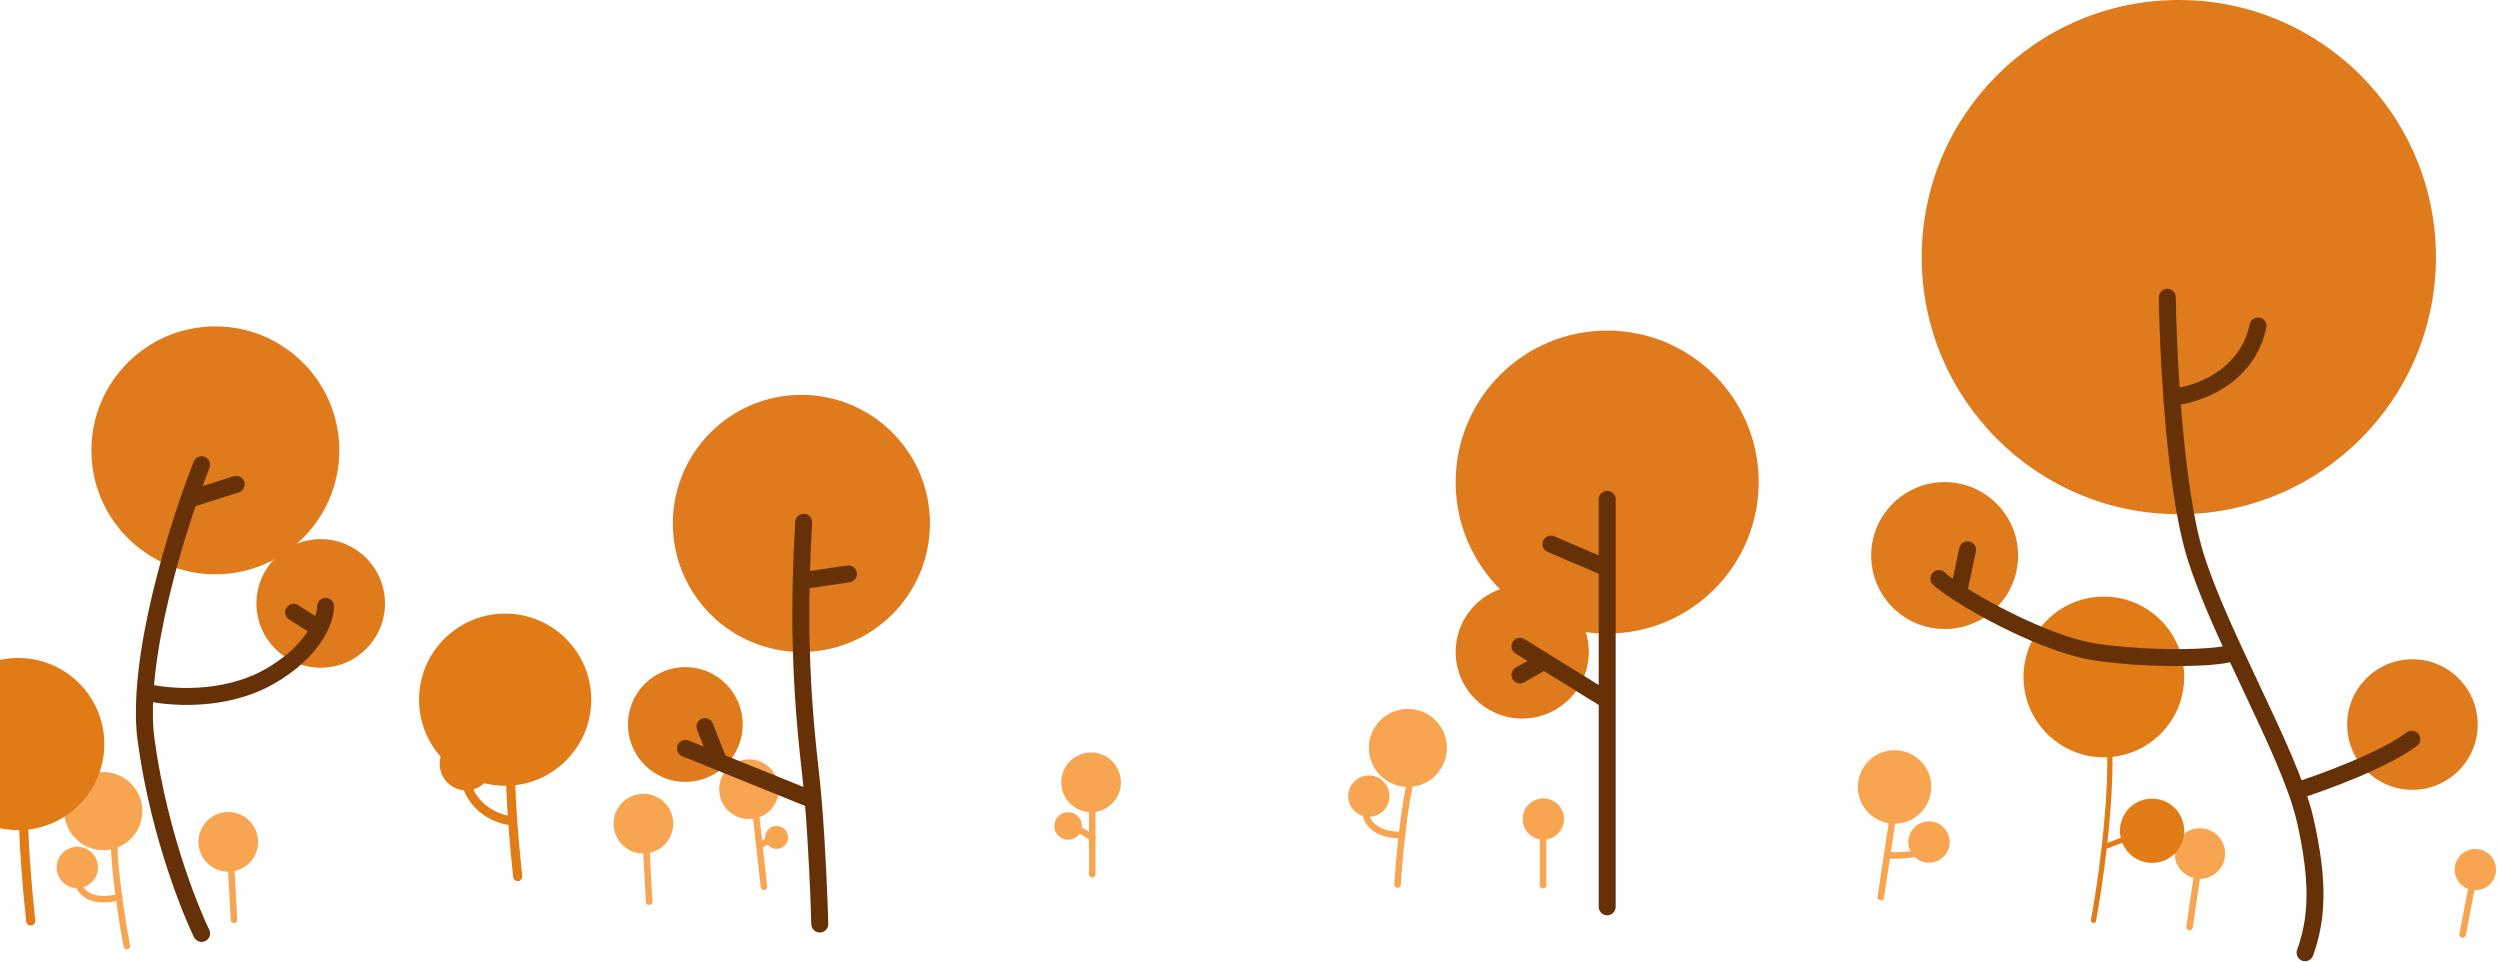 <svg width="1915" height="737" viewBox="0 0 1915 737" fill="none" xmlns="http://www.w3.org/2000/svg">
<circle cx="492.86" cy="630.925" r="22.86" fill="#F7A551"/>
<circle cx="174.86" cy="644.86" r="22.86" fill="#F7A551"/>
<circle cx="573.751" cy="604.547" r="22.86" fill="#F7A551"/>
<circle cx="594.853" cy="641.476" r="8.792" fill="#F7A551"/>
<circle cx="835.767" cy="599.272" r="22.86" fill="#F7A551"/>
<circle cx="818.182" cy="632.683" r="10.551" fill="#F7A551"/>
<circle cx="1078.44" cy="572.894" r="29.895" fill="#F7A551"/>
<circle cx="79.143" cy="621.318" r="29.895" transform="rotate(-14.209 79.143 621.318)" fill="#F7A551"/>
<circle cx="1182.19" cy="627.408" r="15.826" fill="#F7A551"/>
<circle cx="1896.13" cy="666.143" r="15.826" transform="rotate(10.956 1896.13 666.143)" fill="#F7A551"/>
<circle cx="1477.62" cy="644.993" r="15.826" fill="#F7A551"/>
<circle cx="1451.24" cy="602.789" r="28.136" fill="#F7A551"/>
<circle cx="1685.12" cy="653.785" r="19.343" fill="#F7A551"/>
<circle cx="1048.55" cy="609.823" r="15.826" fill="#F7A551"/>
<circle cx="59.227" cy="664.454" r="15.826" transform="rotate(-14.209 59.227 664.454)" fill="#F7A551"/>
<path d="M1182 635V678" stroke="#F7A551" stroke-width="5" stroke-linecap="round" stroke-linejoin="bevel"/>
<path d="M1894.5 673.561L1886.33 715.777" stroke="#F7A551" stroke-width="5" stroke-linecap="round" stroke-linejoin="bevel"/>
<path d="M1450.36 623.012L1445.53 655.104M1440.69 687.197L1445.53 655.104M1445.53 655.104C1452.71 655.544 1468.47 655.368 1474.1 651.148" stroke="#F7A551" stroke-width="5" stroke-linecap="round" stroke-linejoin="bevel"/>
<path d="M585.182 679.284L581.665 647.631M578.148 615.978L581.665 647.631M581.665 647.631L593.095 641.476" stroke="#F7A551" stroke-width="5" stroke-linecap="round" stroke-linejoin="bevel"/>
<path d="M497.257 690.714L494.619 642.355" stroke="#F7A551" stroke-width="5" stroke-linecap="round" stroke-linejoin="bevel"/>
<path d="M179.257 704.649L176.619 656.291" stroke="#F7A551" stroke-width="5" stroke-linecap="round" stroke-linejoin="bevel"/>
<path d="M1683.36 667.853L1677.21 710.057" stroke="#F7A551" stroke-width="5" stroke-linecap="round" stroke-linejoin="bevel"/>
<path d="M1070.53 677.525C1072.58 644.407 1079.5 577.994 1090.75 577.291" stroke="#F7A551" stroke-width="5" stroke-linecap="round" stroke-linejoin="bevel"/>
<path d="M97.154 724.69C91.013 692.081 81.417 626.002 92.155 622.558" stroke="#F7A551" stroke-width="5" stroke-linecap="round" stroke-linejoin="bevel"/>
<path d="M1074.04 639.717C1053.82 639.717 1042.57 630.221 1046.79 613.34" stroke="#F7A551" stroke-width="5" stroke-linecap="round" stroke-linejoin="bevel"/>
<path d="M91.283 687.175C71.679 692.139 58.438 685.696 58.386 668.295" stroke="#F7A551" stroke-width="5" stroke-linecap="round" stroke-linejoin="bevel"/>
<path d="M836.647 641.476L823.458 633.563" stroke="#F7A551" stroke-width="5" stroke-linecap="round" stroke-linejoin="bevel"/>
<path d="M836.647 669.612V610.702" stroke="#F7A551" stroke-width="5" stroke-linecap="round" stroke-linejoin="bevel"/>
<path d="M396.55 671.442C394.206 650.047 389.868 601.805 391.275 580" stroke="#E17B16" stroke-width="7" stroke-linecap="round" stroke-linejoin="bevel"/>
<path d="M23.55 705.442C21.206 684.047 16.868 635.805 18.275 614" stroke="#E17B16" stroke-width="7" stroke-linecap="round" stroke-linejoin="bevel"/>
<path d="M391.17 628.532C381.498 627.653 360.924 619.916 356 596" stroke="#E17B16" stroke-width="7" stroke-linecap="round" stroke-linejoin="bevel"/>
<circle cx="386.944" cy="535.944" r="65.944" fill="#E17B16"/>
<circle cx="13.944" cy="569.944" r="65.944" fill="#E17B16"/>
<circle r="20.223" transform="matrix(-1 0 0 1 357.049 585.182)" fill="#E17B16"/>
<path d="M1603.63 704.948C1606.26 690.73 1609.41 670.538 1611.89 648.676M1610.67 535.253C1618.97 559.246 1616.64 606.996 1611.89 648.676M1611.89 648.676L1639.68 638.125" stroke="#E17B16" stroke-width="4" stroke-linecap="round" stroke-linejoin="bevel"/>
<circle cx="1611.55" cy="518.547" r="61.547" fill="#E17B16"/>
<circle cx="1648.48" cy="636.367" r="24.619" fill="#E17B16"/>
<circle r="196.952" transform="matrix(-1 0 0 1 1668.97 196.952)" fill="#DF7B1D"/>
<circle r="50" transform="matrix(-1 0 0 1 1847.92 555)" fill="#DF7B1D"/>
<circle r="116.061" transform="matrix(-1 0 0 1 1231.1 369.284)" fill="#DF7B1D"/>
<circle r="56.272" transform="matrix(-1 0 0 1 1489.6 425.556)" fill="#DF7B1D"/>
<circle r="50.996" transform="matrix(-1 0 0 1 1166.04 499.413)" fill="#DF7B1D"/>
<circle r="98.476" transform="matrix(-1 0 0 1 613.868 400.937)" fill="#DF7B1D"/>
<circle r="43.962" transform="matrix(-1 0 0 1 524.955 554.962)" fill="#DF7B1D"/>
<circle r="49.238" transform="matrix(-1 0 0 1 245.68 462.238)" fill="#DF7B1D"/>
<circle r="94.959" transform="matrix(-1 0 0 1 164.959 344.959)" fill="#DF7B1D"/>
<path d="M154.418 715C149.418 705 122.418 644 111.918 567C110.4 555.872 110.241 543.335 111.104 530M154.418 356C151.508 363.357 148.175 372.344 144.676 382.5M111.104 530C128.209 534.333 171.118 538.1 205.918 518.5C223.222 508.754 234.073 497.78 240.609 488C242.106 485.761 243.376 483.585 244.446 481.5M111.104 530C113.51 492.817 123.857 449.42 134.836 413C138.125 402.089 141.471 391.804 144.676 382.5M249.418 464.5C249.418 468.324 248.102 474.377 244.446 481.5M144.676 382.5L180.918 371M244.446 481.5L224.918 469" stroke="#663107" stroke-width="13" stroke-linecap="round" stroke-linejoin="bevel"/>
<path d="M1660.17 227.725C1660.41 246.141 1661.41 274.104 1663.59 304.22M1765.68 729.776C1774.48 705.157 1777.11 677.901 1765.68 627.784C1764.15 621.07 1761.9 613.695 1759.09 605.802M1711.7 499.413C1700.05 474.21 1689.19 449.327 1682.15 427.315C1672.54 397.201 1666.79 348.393 1663.59 304.22M1711.7 499.413C1701.56 504.689 1645.23 505.568 1604.78 499.413C1572.8 494.546 1525.6 470.617 1500.15 454.151M1711.7 499.413C1729.07 536.982 1748.22 575.261 1759.09 605.802M1485.2 443.141C1488.21 445.962 1493.42 449.795 1500.15 454.151M1759.09 605.802C1779.46 599.354 1825.65 582.414 1847.45 566.236M1663.59 304.22C1682.09 302.755 1721.19 289.8 1729.63 249.707M1500.15 454.151L1507.18 421.16M1231.1 382.473V435.228M1231.1 694.606V536.342M1231.1 435.228L1188.02 416.764M1231.1 435.228V536.342M1231.1 536.342L1182.74 506.436M1164.28 495.017L1182.74 506.436M1182.74 506.436L1164.28 516.998M627.936 707.795C627.449 688.806 625.829 647.611 622.876 612.836M615.626 400.058C614.68 415.983 614.073 430.889 613.745 444.9M613.745 444.9C612.243 509.02 616.572 554.37 620.902 592.614C621.616 598.926 622.274 605.748 622.876 612.836M613.745 444.9L649.917 439.624M622.876 612.836L550.562 583.584M525.064 573.27L550.562 583.584M550.562 583.584L540.011 556.564" stroke="#663107" stroke-width="13" stroke-linecap="round" stroke-linejoin="bevel"/>
</svg>
